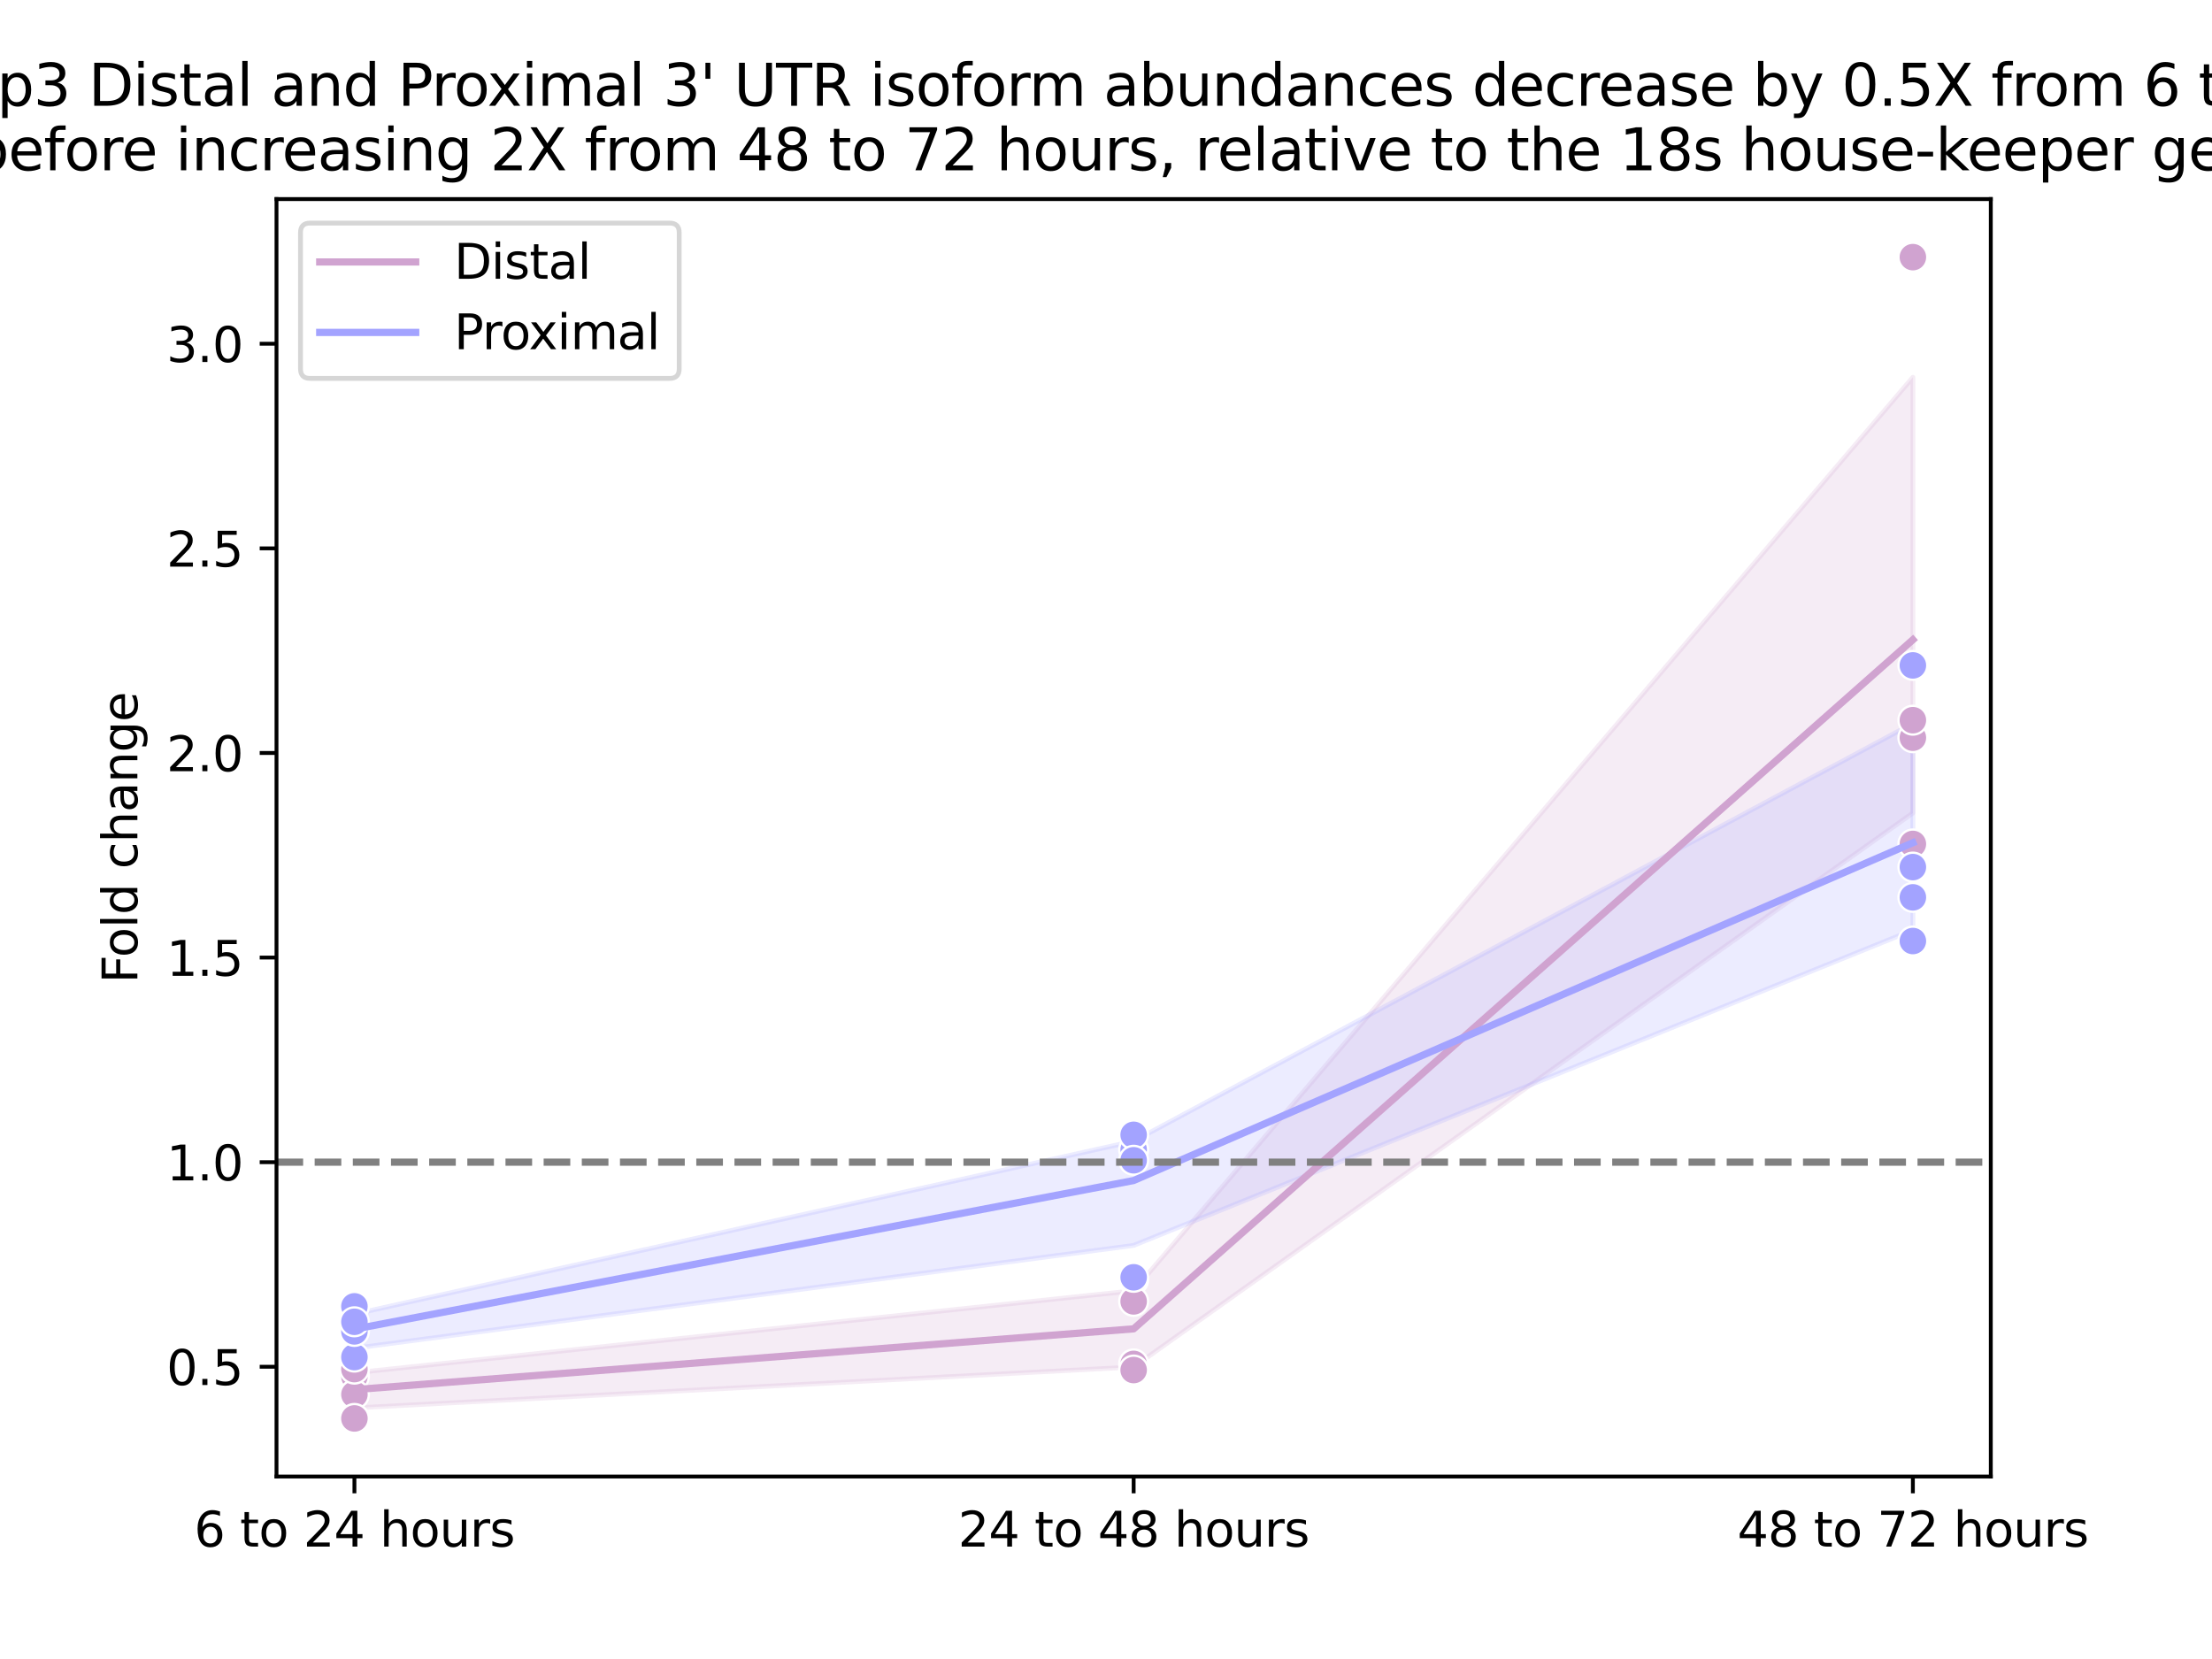 <?xml version="1.0" encoding="utf-8" standalone="no"?>
<!DOCTYPE svg PUBLIC "-//W3C//DTD SVG 1.1//EN"
  "http://www.w3.org/Graphics/SVG/1.1/DTD/svg11.dtd">
<svg xmlns:xlink="http://www.w3.org/1999/xlink" width="460.8pt" height="345.6pt" viewBox="0 0 460.8 345.6" xmlns="http://www.w3.org/2000/svg" version="1.1">
 <defs>
  <style type="text/css">*{stroke-linejoin: round; stroke-linecap: butt}</style>
 </defs>
 <g id="figure_1">
  <g id="patch_1">
   <path d="M 0 345.6 
L 460.8 345.6 
L 460.8 0 
L 0 0 
z
" style="fill: #ffffff"/>
  </g>
  <g id="axes_1">
   <g id="patch_2">
    <path d="M 57.6 307.584 
L 414.72 307.584 
L 414.72 41.472 
L 57.6 41.472 
z
" style="fill: #ffffff"/>
   </g>
   <g id="PolyCollection_1">
    <defs>
     <path id="m9928353277" d="M 73.833 -59.623 
L 73.833 -52.299 
L 236.16 -60.833 
L 398.487 -176.237 
L 398.487 -267.005 
L 398.487 -267.005 
L 236.16 -76.723 
L 73.833 -59.623 
z
" style="stroke: #d0a3d0; stroke-opacity: 0.2"/>
    </defs>
    <g clip-path="url(#p7b18e8b259)">
     <use xlink:href="#m9928353277" x="0" y="345.6" style="fill: #d0a3d0; fill-opacity: 0.2; stroke: #d0a3d0; stroke-opacity: 0.2"/>
    </g>
   </g>
   <g id="PolyCollection_2">
    <defs>
     <path id="m34843a0315" d="M 73.833 -71.856 
L 73.833 -64.731 
L 236.16 -86.161 
L 398.487 -151.842 
L 398.487 -194.907 
L 398.487 -194.907 
L 236.16 -107.871 
L 73.833 -71.856 
z
" style="stroke: #a3a3ff; stroke-opacity: 0.2"/>
    </defs>
    <g clip-path="url(#p7b18e8b259)">
     <use xlink:href="#m34843a0315" x="0" y="345.6" style="fill: #a3a3ff; fill-opacity: 0.2; stroke: #a3a3ff; stroke-opacity: 0.2"/>
    </g>
   </g>
   <g id="PathCollection_1">
    <defs>
     <path id="C0_0_011b004c69" d="M 0 3 
C 0.796 3 1.559 2.684 2.121 2.121 
C 2.684 1.559 3 0.796 3 -0 
C 3 -0.796 2.684 -1.559 2.121 -2.121 
C 1.559 -2.684 0.796 -3 0 -3 
C -0.796 -3 -1.559 -2.684 -2.121 -2.121 
C -2.684 -1.559 -3 -0.796 -3 0 
C -3 0.796 -2.684 1.559 -2.121 2.121 
C -1.559 2.684 -0.796 3 0 3 
z
"/>
    </defs>
    <g clip-path="url(#p7b18e8b259)">
     <use xlink:href="#C0_0_011b004c69" x="73.833" y="286.741" style="fill: #d0a3d0; stroke: #ffffff; stroke-width: 0.48"/>
    </g>
    <g clip-path="url(#p7b18e8b259)">
     <use xlink:href="#C0_0_011b004c69" x="73.833" y="290.496" style="fill: #d0a3d0; stroke: #ffffff; stroke-width: 0.48"/>
    </g>
    <g clip-path="url(#p7b18e8b259)">
     <use xlink:href="#C0_0_011b004c69" x="73.833" y="285.212" style="fill: #d0a3d0; stroke: #ffffff; stroke-width: 0.48"/>
    </g>
    <g clip-path="url(#p7b18e8b259)">
     <use xlink:href="#C0_0_011b004c69" x="73.833" y="295.488" style="fill: #d0a3d0; stroke: #ffffff; stroke-width: 0.48"/>
    </g>
    <g clip-path="url(#p7b18e8b259)">
     <use xlink:href="#C0_0_011b004c69" x="73.833" y="282.707" style="fill: #a3a3ff; stroke: #ffffff; stroke-width: 0.48"/>
    </g>
    <g clip-path="url(#p7b18e8b259)">
     <use xlink:href="#C0_0_011b004c69" x="73.833" y="277.356" style="fill: #a3a3ff; stroke: #ffffff; stroke-width: 0.48"/>
    </g>
    <g clip-path="url(#p7b18e8b259)">
     <use xlink:href="#C0_0_011b004c69" x="73.833" y="272.135" style="fill: #a3a3ff; stroke: #ffffff; stroke-width: 0.48"/>
    </g>
    <g clip-path="url(#p7b18e8b259)">
     <use xlink:href="#C0_0_011b004c69" x="73.833" y="275.354" style="fill: #a3a3ff; stroke: #ffffff; stroke-width: 0.48"/>
    </g>
    <g clip-path="url(#p7b18e8b259)">
     <use xlink:href="#C0_0_011b004c69" x="236.16" y="284.128" style="fill: #d0a3d0; stroke: #ffffff; stroke-width: 0.48"/>
    </g>
    <g clip-path="url(#p7b18e8b259)">
     <use xlink:href="#C0_0_011b004c69" x="236.16" y="285.407" style="fill: #d0a3d0; stroke: #ffffff; stroke-width: 0.48"/>
    </g>
    <g clip-path="url(#p7b18e8b259)">
     <use xlink:href="#C0_0_011b004c69" x="236.16" y="266.649" style="fill: #d0a3d0; stroke: #ffffff; stroke-width: 0.48"/>
    </g>
    <g clip-path="url(#p7b18e8b259)">
     <use xlink:href="#C0_0_011b004c69" x="236.16" y="271.105" style="fill: #d0a3d0; stroke: #ffffff; stroke-width: 0.48"/>
    </g>
    <g clip-path="url(#p7b18e8b259)">
     <use xlink:href="#C0_0_011b004c69" x="236.16" y="239.502" style="fill: #a3a3ff; stroke: #ffffff; stroke-width: 0.48"/>
    </g>
    <g clip-path="url(#p7b18e8b259)">
     <use xlink:href="#C0_0_011b004c69" x="236.16" y="266.085" style="fill: #a3a3ff; stroke: #ffffff; stroke-width: 0.48"/>
    </g>
    <g clip-path="url(#p7b18e8b259)">
     <use xlink:href="#C0_0_011b004c69" x="236.16" y="236.404" style="fill: #a3a3ff; stroke: #ffffff; stroke-width: 0.48"/>
    </g>
    <g clip-path="url(#p7b18e8b259)">
     <use xlink:href="#C0_0_011b004c69" x="236.16" y="241.706" style="fill: #a3a3ff; stroke: #ffffff; stroke-width: 0.48"/>
    </g>
    <g clip-path="url(#p7b18e8b259)">
     <use xlink:href="#C0_0_011b004c69" x="398.487" y="53.568" style="fill: #d0a3d0; stroke: #ffffff; stroke-width: 0.48"/>
    </g>
    <g clip-path="url(#p7b18e8b259)">
     <use xlink:href="#C0_0_011b004c69" x="398.487" y="153.677" style="fill: #d0a3d0; stroke: #ffffff; stroke-width: 0.48"/>
    </g>
    <g clip-path="url(#p7b18e8b259)">
     <use xlink:href="#C0_0_011b004c69" x="398.487" y="150.027" style="fill: #d0a3d0; stroke: #ffffff; stroke-width: 0.48"/>
    </g>
    <g clip-path="url(#p7b18e8b259)">
     <use xlink:href="#C0_0_011b004c69" x="398.487" y="175.808" style="fill: #d0a3d0; stroke: #ffffff; stroke-width: 0.48"/>
    </g>
    <g clip-path="url(#p7b18e8b259)">
     <use xlink:href="#C0_0_011b004c69" x="398.487" y="138.613" style="fill: #a3a3ff; stroke: #ffffff; stroke-width: 0.48"/>
    </g>
    <g clip-path="url(#p7b18e8b259)">
     <use xlink:href="#C0_0_011b004c69" x="398.487" y="186.933" style="fill: #a3a3ff; stroke: #ffffff; stroke-width: 0.48"/>
    </g>
    <g clip-path="url(#p7b18e8b259)">
     <use xlink:href="#C0_0_011b004c69" x="398.487" y="180.631" style="fill: #a3a3ff; stroke: #ffffff; stroke-width: 0.48"/>
    </g>
    <g clip-path="url(#p7b18e8b259)">
     <use xlink:href="#C0_0_011b004c69" x="398.487" y="196.033" style="fill: #a3a3ff; stroke: #ffffff; stroke-width: 0.48"/>
    </g>
   </g>
   <g id="matplotlib.axis_1">
    <g id="xtick_1">
     <g id="line2d_1">
      <defs>
       <path id="me334948fd7" d="M 0 0 
L 0 3.5 
" style="stroke: #000000; stroke-width: 0.8"/>
      </defs>
      <g>
       <use xlink:href="#me334948fd7" x="73.833" y="307.584" style="stroke: #000000; stroke-width: 0.8"/>
      </g>
     </g>
     <g id="text_1">
      <!-- 6 to 24 hours -->
      <g transform="translate(40.445 322.182)scale(0.1 -0.1)">
       <defs>
        <path id="DejaVuSans-36" d="M 2113 2584 
Q 1688 2584 1439 2293 
Q 1191 2003 1191 1497 
Q 1191 994 1439 701 
Q 1688 409 2113 409 
Q 2538 409 2786 701 
Q 3034 994 3034 1497 
Q 3034 2003 2786 2293 
Q 2538 2584 2113 2584 
z
M 3366 4563 
L 3366 3988 
Q 3128 4100 2886 4159 
Q 2644 4219 2406 4219 
Q 1781 4219 1451 3797 
Q 1122 3375 1075 2522 
Q 1259 2794 1537 2939 
Q 1816 3084 2150 3084 
Q 2853 3084 3261 2657 
Q 3669 2231 3669 1497 
Q 3669 778 3244 343 
Q 2819 -91 2113 -91 
Q 1303 -91 875 529 
Q 447 1150 447 2328 
Q 447 3434 972 4092 
Q 1497 4750 2381 4750 
Q 2619 4750 2861 4703 
Q 3103 4656 3366 4563 
z
" transform="scale(0.016)"/>
        <path id="DejaVuSans-20" transform="scale(0.016)"/>
        <path id="DejaVuSans-74" d="M 1172 4494 
L 1172 3500 
L 2356 3500 
L 2356 3053 
L 1172 3053 
L 1172 1153 
Q 1172 725 1289 603 
Q 1406 481 1766 481 
L 2356 481 
L 2356 0 
L 1766 0 
Q 1100 0 847 248 
Q 594 497 594 1153 
L 594 3053 
L 172 3053 
L 172 3500 
L 594 3500 
L 594 4494 
L 1172 4494 
z
" transform="scale(0.016)"/>
        <path id="DejaVuSans-6f" d="M 1959 3097 
Q 1497 3097 1228 2736 
Q 959 2375 959 1747 
Q 959 1119 1226 758 
Q 1494 397 1959 397 
Q 2419 397 2687 759 
Q 2956 1122 2956 1747 
Q 2956 2369 2687 2733 
Q 2419 3097 1959 3097 
z
M 1959 3584 
Q 2709 3584 3137 3096 
Q 3566 2609 3566 1747 
Q 3566 888 3137 398 
Q 2709 -91 1959 -91 
Q 1206 -91 779 398 
Q 353 888 353 1747 
Q 353 2609 779 3096 
Q 1206 3584 1959 3584 
z
" transform="scale(0.016)"/>
        <path id="DejaVuSans-32" d="M 1228 531 
L 3431 531 
L 3431 0 
L 469 0 
L 469 531 
Q 828 903 1448 1529 
Q 2069 2156 2228 2338 
Q 2531 2678 2651 2914 
Q 2772 3150 2772 3378 
Q 2772 3750 2511 3984 
Q 2250 4219 1831 4219 
Q 1534 4219 1204 4116 
Q 875 4013 500 3803 
L 500 4441 
Q 881 4594 1212 4672 
Q 1544 4750 1819 4750 
Q 2544 4750 2975 4387 
Q 3406 4025 3406 3419 
Q 3406 3131 3298 2873 
Q 3191 2616 2906 2266 
Q 2828 2175 2409 1742 
Q 1991 1309 1228 531 
z
" transform="scale(0.016)"/>
        <path id="DejaVuSans-34" d="M 2419 4116 
L 825 1625 
L 2419 1625 
L 2419 4116 
z
M 2253 4666 
L 3047 4666 
L 3047 1625 
L 3713 1625 
L 3713 1100 
L 3047 1100 
L 3047 0 
L 2419 0 
L 2419 1100 
L 313 1100 
L 313 1709 
L 2253 4666 
z
" transform="scale(0.016)"/>
        <path id="DejaVuSans-68" d="M 3513 2113 
L 3513 0 
L 2938 0 
L 2938 2094 
Q 2938 2591 2744 2837 
Q 2550 3084 2163 3084 
Q 1697 3084 1428 2787 
Q 1159 2491 1159 1978 
L 1159 0 
L 581 0 
L 581 4863 
L 1159 4863 
L 1159 2956 
Q 1366 3272 1645 3428 
Q 1925 3584 2291 3584 
Q 2894 3584 3203 3211 
Q 3513 2838 3513 2113 
z
" transform="scale(0.016)"/>
        <path id="DejaVuSans-75" d="M 544 1381 
L 544 3500 
L 1119 3500 
L 1119 1403 
Q 1119 906 1312 657 
Q 1506 409 1894 409 
Q 2359 409 2629 706 
Q 2900 1003 2900 1516 
L 2900 3500 
L 3475 3500 
L 3475 0 
L 2900 0 
L 2900 538 
Q 2691 219 2414 64 
Q 2138 -91 1772 -91 
Q 1169 -91 856 284 
Q 544 659 544 1381 
z
M 1991 3584 
L 1991 3584 
z
" transform="scale(0.016)"/>
        <path id="DejaVuSans-72" d="M 2631 2963 
Q 2534 3019 2420 3045 
Q 2306 3072 2169 3072 
Q 1681 3072 1420 2755 
Q 1159 2438 1159 1844 
L 1159 0 
L 581 0 
L 581 3500 
L 1159 3500 
L 1159 2956 
Q 1341 3275 1631 3429 
Q 1922 3584 2338 3584 
Q 2397 3584 2469 3576 
Q 2541 3569 2628 3553 
L 2631 2963 
z
" transform="scale(0.016)"/>
        <path id="DejaVuSans-73" d="M 2834 3397 
L 2834 2853 
Q 2591 2978 2328 3040 
Q 2066 3103 1784 3103 
Q 1356 3103 1142 2972 
Q 928 2841 928 2578 
Q 928 2378 1081 2264 
Q 1234 2150 1697 2047 
L 1894 2003 
Q 2506 1872 2764 1633 
Q 3022 1394 3022 966 
Q 3022 478 2636 193 
Q 2250 -91 1575 -91 
Q 1294 -91 989 -36 
Q 684 19 347 128 
L 347 722 
Q 666 556 975 473 
Q 1284 391 1588 391 
Q 1994 391 2212 530 
Q 2431 669 2431 922 
Q 2431 1156 2273 1281 
Q 2116 1406 1581 1522 
L 1381 1569 
Q 847 1681 609 1914 
Q 372 2147 372 2553 
Q 372 3047 722 3315 
Q 1072 3584 1716 3584 
Q 2034 3584 2315 3537 
Q 2597 3491 2834 3397 
z
" transform="scale(0.016)"/>
       </defs>
       <use xlink:href="#DejaVuSans-36"/>
       <use xlink:href="#DejaVuSans-20" x="63.623"/>
       <use xlink:href="#DejaVuSans-74" x="95.41"/>
       <use xlink:href="#DejaVuSans-6f" x="134.619"/>
       <use xlink:href="#DejaVuSans-20" x="195.801"/>
       <use xlink:href="#DejaVuSans-32" x="227.588"/>
       <use xlink:href="#DejaVuSans-34" x="291.211"/>
       <use xlink:href="#DejaVuSans-20" x="354.834"/>
       <use xlink:href="#DejaVuSans-68" x="386.621"/>
       <use xlink:href="#DejaVuSans-6f" x="450"/>
       <use xlink:href="#DejaVuSans-75" x="511.182"/>
       <use xlink:href="#DejaVuSans-72" x="574.561"/>
       <use xlink:href="#DejaVuSans-73" x="615.674"/>
      </g>
     </g>
    </g>
    <g id="xtick_2">
     <g id="line2d_2">
      <g>
       <use xlink:href="#me334948fd7" x="236.16" y="307.584" style="stroke: #000000; stroke-width: 0.8"/>
      </g>
     </g>
     <g id="text_2">
      <!-- 24 to 48 hours -->
      <g transform="translate(199.591 322.182)scale(0.1 -0.1)">
       <defs>
        <path id="DejaVuSans-38" d="M 2034 2216 
Q 1584 2216 1326 1975 
Q 1069 1734 1069 1313 
Q 1069 891 1326 650 
Q 1584 409 2034 409 
Q 2484 409 2743 651 
Q 3003 894 3003 1313 
Q 3003 1734 2745 1975 
Q 2488 2216 2034 2216 
z
M 1403 2484 
Q 997 2584 770 2862 
Q 544 3141 544 3541 
Q 544 4100 942 4425 
Q 1341 4750 2034 4750 
Q 2731 4750 3128 4425 
Q 3525 4100 3525 3541 
Q 3525 3141 3298 2862 
Q 3072 2584 2669 2484 
Q 3125 2378 3379 2068 
Q 3634 1759 3634 1313 
Q 3634 634 3220 271 
Q 2806 -91 2034 -91 
Q 1263 -91 848 271 
Q 434 634 434 1313 
Q 434 1759 690 2068 
Q 947 2378 1403 2484 
z
M 1172 3481 
Q 1172 3119 1398 2916 
Q 1625 2713 2034 2713 
Q 2441 2713 2670 2916 
Q 2900 3119 2900 3481 
Q 2900 3844 2670 4047 
Q 2441 4250 2034 4250 
Q 1625 4250 1398 4047 
Q 1172 3844 1172 3481 
z
" transform="scale(0.016)"/>
       </defs>
       <use xlink:href="#DejaVuSans-32"/>
       <use xlink:href="#DejaVuSans-34" x="63.623"/>
       <use xlink:href="#DejaVuSans-20" x="127.246"/>
       <use xlink:href="#DejaVuSans-74" x="159.033"/>
       <use xlink:href="#DejaVuSans-6f" x="198.242"/>
       <use xlink:href="#DejaVuSans-20" x="259.424"/>
       <use xlink:href="#DejaVuSans-34" x="291.211"/>
       <use xlink:href="#DejaVuSans-38" x="354.834"/>
       <use xlink:href="#DejaVuSans-20" x="418.457"/>
       <use xlink:href="#DejaVuSans-68" x="450.244"/>
       <use xlink:href="#DejaVuSans-6f" x="513.623"/>
       <use xlink:href="#DejaVuSans-75" x="574.805"/>
       <use xlink:href="#DejaVuSans-72" x="638.184"/>
       <use xlink:href="#DejaVuSans-73" x="679.297"/>
      </g>
     </g>
    </g>
    <g id="xtick_3">
     <g id="line2d_3">
      <g>
       <use xlink:href="#me334948fd7" x="398.487" y="307.584" style="stroke: #000000; stroke-width: 0.8"/>
      </g>
     </g>
     <g id="text_3">
      <!-- 48 to 72 hours -->
      <g transform="translate(361.919 322.182)scale(0.1 -0.1)">
       <defs>
        <path id="DejaVuSans-37" d="M 525 4666 
L 3525 4666 
L 3525 4397 
L 1831 0 
L 1172 0 
L 2766 4134 
L 525 4134 
L 525 4666 
z
" transform="scale(0.016)"/>
       </defs>
       <use xlink:href="#DejaVuSans-34"/>
       <use xlink:href="#DejaVuSans-38" x="63.623"/>
       <use xlink:href="#DejaVuSans-20" x="127.246"/>
       <use xlink:href="#DejaVuSans-74" x="159.033"/>
       <use xlink:href="#DejaVuSans-6f" x="198.242"/>
       <use xlink:href="#DejaVuSans-20" x="259.424"/>
       <use xlink:href="#DejaVuSans-37" x="291.211"/>
       <use xlink:href="#DejaVuSans-32" x="354.834"/>
       <use xlink:href="#DejaVuSans-20" x="418.457"/>
       <use xlink:href="#DejaVuSans-68" x="450.244"/>
       <use xlink:href="#DejaVuSans-6f" x="513.623"/>
       <use xlink:href="#DejaVuSans-75" x="574.805"/>
       <use xlink:href="#DejaVuSans-72" x="638.184"/>
       <use xlink:href="#DejaVuSans-73" x="679.297"/>
      </g>
     </g>
    </g>
   </g>
   <g id="matplotlib.axis_2">
    <g id="ytick_1">
     <g id="line2d_4">
      <defs>
       <path id="mbbb960f92f" d="M 0 0 
L -3.5 0 
" style="stroke: #000000; stroke-width: 0.8"/>
      </defs>
      <g>
       <use xlink:href="#mbbb960f92f" x="57.6" y="284.723" style="stroke: #000000; stroke-width: 0.8"/>
      </g>
     </g>
     <g id="text_4">
      <!-- 0.5 -->
      <g transform="translate(34.697 288.522)scale(0.1 -0.1)">
       <defs>
        <path id="DejaVuSans-30" d="M 2034 4250 
Q 1547 4250 1301 3770 
Q 1056 3291 1056 2328 
Q 1056 1369 1301 889 
Q 1547 409 2034 409 
Q 2525 409 2770 889 
Q 3016 1369 3016 2328 
Q 3016 3291 2770 3770 
Q 2525 4250 2034 4250 
z
M 2034 4750 
Q 2819 4750 3233 4129 
Q 3647 3509 3647 2328 
Q 3647 1150 3233 529 
Q 2819 -91 2034 -91 
Q 1250 -91 836 529 
Q 422 1150 422 2328 
Q 422 3509 836 4129 
Q 1250 4750 2034 4750 
z
" transform="scale(0.016)"/>
        <path id="DejaVuSans-2e" d="M 684 794 
L 1344 794 
L 1344 0 
L 684 0 
L 684 794 
z
" transform="scale(0.016)"/>
        <path id="DejaVuSans-35" d="M 691 4666 
L 3169 4666 
L 3169 4134 
L 1269 4134 
L 1269 2991 
Q 1406 3038 1543 3061 
Q 1681 3084 1819 3084 
Q 2600 3084 3056 2656 
Q 3513 2228 3513 1497 
Q 3513 744 3044 326 
Q 2575 -91 1722 -91 
Q 1428 -91 1123 -41 
Q 819 9 494 109 
L 494 744 
Q 775 591 1075 516 
Q 1375 441 1709 441 
Q 2250 441 2565 725 
Q 2881 1009 2881 1497 
Q 2881 1984 2565 2268 
Q 2250 2553 1709 2553 
Q 1456 2553 1204 2497 
Q 953 2441 691 2322 
L 691 4666 
z
" transform="scale(0.016)"/>
       </defs>
       <use xlink:href="#DejaVuSans-30"/>
       <use xlink:href="#DejaVuSans-2e" x="63.623"/>
       <use xlink:href="#DejaVuSans-35" x="95.41"/>
      </g>
     </g>
    </g>
    <g id="ytick_2">
     <g id="line2d_5">
      <g>
       <use xlink:href="#mbbb960f92f" x="57.6" y="242.101" style="stroke: #000000; stroke-width: 0.8"/>
      </g>
     </g>
     <g id="text_5">
      <!-- 1.0 -->
      <g transform="translate(34.697 245.9)scale(0.1 -0.1)">
       <defs>
        <path id="DejaVuSans-31" d="M 794 531 
L 1825 531 
L 1825 4091 
L 703 3866 
L 703 4441 
L 1819 4666 
L 2450 4666 
L 2450 531 
L 3481 531 
L 3481 0 
L 794 0 
L 794 531 
z
" transform="scale(0.016)"/>
       </defs>
       <use xlink:href="#DejaVuSans-31"/>
       <use xlink:href="#DejaVuSans-2e" x="63.623"/>
       <use xlink:href="#DejaVuSans-30" x="95.41"/>
      </g>
     </g>
    </g>
    <g id="ytick_3">
     <g id="line2d_6">
      <g>
       <use xlink:href="#mbbb960f92f" x="57.6" y="199.479" style="stroke: #000000; stroke-width: 0.8"/>
      </g>
     </g>
     <g id="text_6">
      <!-- 1.5 -->
      <g transform="translate(34.697 203.278)scale(0.1 -0.1)">
       <use xlink:href="#DejaVuSans-31"/>
       <use xlink:href="#DejaVuSans-2e" x="63.623"/>
       <use xlink:href="#DejaVuSans-35" x="95.41"/>
      </g>
     </g>
    </g>
    <g id="ytick_4">
     <g id="line2d_7">
      <g>
       <use xlink:href="#mbbb960f92f" x="57.6" y="156.857" style="stroke: #000000; stroke-width: 0.8"/>
      </g>
     </g>
     <g id="text_7">
      <!-- 2.0 -->
      <g transform="translate(34.697 160.656)scale(0.1 -0.1)">
       <use xlink:href="#DejaVuSans-32"/>
       <use xlink:href="#DejaVuSans-2e" x="63.623"/>
       <use xlink:href="#DejaVuSans-30" x="95.41"/>
      </g>
     </g>
    </g>
    <g id="ytick_5">
     <g id="line2d_8">
      <g>
       <use xlink:href="#mbbb960f92f" x="57.6" y="114.235" style="stroke: #000000; stroke-width: 0.8"/>
      </g>
     </g>
     <g id="text_8">
      <!-- 2.5 -->
      <g transform="translate(34.697 118.034)scale(0.1 -0.1)">
       <use xlink:href="#DejaVuSans-32"/>
       <use xlink:href="#DejaVuSans-2e" x="63.623"/>
       <use xlink:href="#DejaVuSans-35" x="95.41"/>
      </g>
     </g>
    </g>
    <g id="ytick_6">
     <g id="line2d_9">
      <g>
       <use xlink:href="#mbbb960f92f" x="57.6" y="71.613" style="stroke: #000000; stroke-width: 0.8"/>
      </g>
     </g>
     <g id="text_9">
      <!-- 3.0 -->
      <g transform="translate(34.697 75.413)scale(0.1 -0.1)">
       <defs>
        <path id="DejaVuSans-33" d="M 2597 2516 
Q 3050 2419 3304 2112 
Q 3559 1806 3559 1356 
Q 3559 666 3084 287 
Q 2609 -91 1734 -91 
Q 1441 -91 1130 -33 
Q 819 25 488 141 
L 488 750 
Q 750 597 1062 519 
Q 1375 441 1716 441 
Q 2309 441 2620 675 
Q 2931 909 2931 1356 
Q 2931 1769 2642 2001 
Q 2353 2234 1838 2234 
L 1294 2234 
L 1294 2753 
L 1863 2753 
Q 2328 2753 2575 2939 
Q 2822 3125 2822 3475 
Q 2822 3834 2567 4026 
Q 2313 4219 1838 4219 
Q 1578 4219 1281 4162 
Q 984 4106 628 3988 
L 628 4550 
Q 988 4650 1302 4700 
Q 1616 4750 1894 4750 
Q 2613 4750 3031 4423 
Q 3450 4097 3450 3541 
Q 3450 3153 3228 2886 
Q 3006 2619 2597 2516 
z
" transform="scale(0.016)"/>
       </defs>
       <use xlink:href="#DejaVuSans-33"/>
       <use xlink:href="#DejaVuSans-2e" x="63.623"/>
       <use xlink:href="#DejaVuSans-30" x="95.41"/>
      </g>
     </g>
    </g>
    <g id="text_10">
     <!-- Fold change -->
     <g transform="translate(28.617 204.836)rotate(-90)scale(0.1 -0.1)">
      <defs>
       <path id="DejaVuSans-46" d="M 628 4666 
L 3309 4666 
L 3309 4134 
L 1259 4134 
L 1259 2759 
L 3109 2759 
L 3109 2228 
L 1259 2228 
L 1259 0 
L 628 0 
L 628 4666 
z
" transform="scale(0.016)"/>
       <path id="DejaVuSans-6c" d="M 603 4863 
L 1178 4863 
L 1178 0 
L 603 0 
L 603 4863 
z
" transform="scale(0.016)"/>
       <path id="DejaVuSans-64" d="M 2906 2969 
L 2906 4863 
L 3481 4863 
L 3481 0 
L 2906 0 
L 2906 525 
Q 2725 213 2448 61 
Q 2172 -91 1784 -91 
Q 1150 -91 751 415 
Q 353 922 353 1747 
Q 353 2572 751 3078 
Q 1150 3584 1784 3584 
Q 2172 3584 2448 3432 
Q 2725 3281 2906 2969 
z
M 947 1747 
Q 947 1113 1208 752 
Q 1469 391 1925 391 
Q 2381 391 2643 752 
Q 2906 1113 2906 1747 
Q 2906 2381 2643 2742 
Q 2381 3103 1925 3103 
Q 1469 3103 1208 2742 
Q 947 2381 947 1747 
z
" transform="scale(0.016)"/>
       <path id="DejaVuSans-63" d="M 3122 3366 
L 3122 2828 
Q 2878 2963 2633 3030 
Q 2388 3097 2138 3097 
Q 1578 3097 1268 2742 
Q 959 2388 959 1747 
Q 959 1106 1268 751 
Q 1578 397 2138 397 
Q 2388 397 2633 464 
Q 2878 531 3122 666 
L 3122 134 
Q 2881 22 2623 -34 
Q 2366 -91 2075 -91 
Q 1284 -91 818 406 
Q 353 903 353 1747 
Q 353 2603 823 3093 
Q 1294 3584 2113 3584 
Q 2378 3584 2631 3529 
Q 2884 3475 3122 3366 
z
" transform="scale(0.016)"/>
       <path id="DejaVuSans-61" d="M 2194 1759 
Q 1497 1759 1228 1600 
Q 959 1441 959 1056 
Q 959 750 1161 570 
Q 1363 391 1709 391 
Q 2188 391 2477 730 
Q 2766 1069 2766 1631 
L 2766 1759 
L 2194 1759 
z
M 3341 1997 
L 3341 0 
L 2766 0 
L 2766 531 
Q 2569 213 2275 61 
Q 1981 -91 1556 -91 
Q 1019 -91 701 211 
Q 384 513 384 1019 
Q 384 1609 779 1909 
Q 1175 2209 1959 2209 
L 2766 2209 
L 2766 2266 
Q 2766 2663 2505 2880 
Q 2244 3097 1772 3097 
Q 1472 3097 1187 3025 
Q 903 2953 641 2809 
L 641 3341 
Q 956 3463 1253 3523 
Q 1550 3584 1831 3584 
Q 2591 3584 2966 3190 
Q 3341 2797 3341 1997 
z
" transform="scale(0.016)"/>
       <path id="DejaVuSans-6e" d="M 3513 2113 
L 3513 0 
L 2938 0 
L 2938 2094 
Q 2938 2591 2744 2837 
Q 2550 3084 2163 3084 
Q 1697 3084 1428 2787 
Q 1159 2491 1159 1978 
L 1159 0 
L 581 0 
L 581 3500 
L 1159 3500 
L 1159 2956 
Q 1366 3272 1645 3428 
Q 1925 3584 2291 3584 
Q 2894 3584 3203 3211 
Q 3513 2838 3513 2113 
z
" transform="scale(0.016)"/>
       <path id="DejaVuSans-67" d="M 2906 1791 
Q 2906 2416 2648 2759 
Q 2391 3103 1925 3103 
Q 1463 3103 1205 2759 
Q 947 2416 947 1791 
Q 947 1169 1205 825 
Q 1463 481 1925 481 
Q 2391 481 2648 825 
Q 2906 1169 2906 1791 
z
M 3481 434 
Q 3481 -459 3084 -895 
Q 2688 -1331 1869 -1331 
Q 1566 -1331 1297 -1286 
Q 1028 -1241 775 -1147 
L 775 -588 
Q 1028 -725 1275 -790 
Q 1522 -856 1778 -856 
Q 2344 -856 2625 -561 
Q 2906 -266 2906 331 
L 2906 616 
Q 2728 306 2450 153 
Q 2172 0 1784 0 
Q 1141 0 747 490 
Q 353 981 353 1791 
Q 353 2603 747 3093 
Q 1141 3584 1784 3584 
Q 2172 3584 2450 3431 
Q 2728 3278 2906 2969 
L 2906 3500 
L 3481 3500 
L 3481 434 
z
" transform="scale(0.016)"/>
       <path id="DejaVuSans-65" d="M 3597 1894 
L 3597 1613 
L 953 1613 
Q 991 1019 1311 708 
Q 1631 397 2203 397 
Q 2534 397 2845 478 
Q 3156 559 3463 722 
L 3463 178 
Q 3153 47 2828 -22 
Q 2503 -91 2169 -91 
Q 1331 -91 842 396 
Q 353 884 353 1716 
Q 353 2575 817 3079 
Q 1281 3584 2069 3584 
Q 2775 3584 3186 3129 
Q 3597 2675 3597 1894 
z
M 3022 2063 
Q 3016 2534 2758 2815 
Q 2500 3097 2075 3097 
Q 1594 3097 1305 2825 
Q 1016 2553 972 2059 
L 3022 2063 
z
" transform="scale(0.016)"/>
      </defs>
      <use xlink:href="#DejaVuSans-46"/>
      <use xlink:href="#DejaVuSans-6f" x="53.895"/>
      <use xlink:href="#DejaVuSans-6c" x="115.076"/>
      <use xlink:href="#DejaVuSans-64" x="142.859"/>
      <use xlink:href="#DejaVuSans-20" x="206.336"/>
      <use xlink:href="#DejaVuSans-63" x="238.123"/>
      <use xlink:href="#DejaVuSans-68" x="293.104"/>
      <use xlink:href="#DejaVuSans-61" x="356.482"/>
      <use xlink:href="#DejaVuSans-6e" x="417.762"/>
      <use xlink:href="#DejaVuSans-67" x="481.141"/>
      <use xlink:href="#DejaVuSans-65" x="544.617"/>
     </g>
    </g>
   </g>
   <g id="line2d_10">
    <path d="M 73.833 289.485 
L 236.16 276.822 
L 398.487 133.27 
" clip-path="url(#p7b18e8b259)" style="fill: none; stroke: #d0a3d0; stroke-width: 1.5; stroke-linecap: square"/>
   </g>
   <g id="line2d_11">
    <path d="M 73.833 276.888 
L 236.16 245.924 
L 398.487 175.553 
" clip-path="url(#p7b18e8b259)" style="fill: none; stroke: #a3a3ff; stroke-width: 1.5; stroke-linecap: square"/>
   </g>
   <g id="line2d_12"/>
   <g id="line2d_13"/>
   <g id="line2d_14">
    <path d="M 57.6 242.101 
L 414.72 242.101 
" clip-path="url(#p7b18e8b259)" style="fill: none; stroke-dasharray: 5.55,2.4; stroke-dashoffset: 0; stroke: #808080; stroke-width: 1.5"/>
   </g>
   <g id="patch_3">
    <path d="M 57.6 307.584 
L 57.6 41.472 
" style="fill: none; stroke: #000000; stroke-width: 0.8; stroke-linejoin: miter; stroke-linecap: square"/>
   </g>
   <g id="patch_4">
    <path d="M 414.72 307.584 
L 414.72 41.472 
" style="fill: none; stroke: #000000; stroke-width: 0.8; stroke-linejoin: miter; stroke-linecap: square"/>
   </g>
   <g id="patch_5">
    <path d="M 57.6 307.584 
L 414.72 307.584 
" style="fill: none; stroke: #000000; stroke-width: 0.8; stroke-linejoin: miter; stroke-linecap: square"/>
   </g>
   <g id="patch_6">
    <path d="M 57.6 41.472 
L 414.72 41.472 
" style="fill: none; stroke: #000000; stroke-width: 0.8; stroke-linejoin: miter; stroke-linecap: square"/>
   </g>
   <g id="text_11">
    <!--  -->
    <g transform="translate(236.16 8.597)scale(0.12 -0.12)"/>
    <!-- Both Timp3 Distal and Proximal 3' UTR isoform abundances decrease by 0.5X from 6 to 24 hours -->
    <g transform="translate(-54.313 22.035)scale(0.12 -0.12)">
     <defs>
      <path id="DejaVuSans-42" d="M 1259 2228 
L 1259 519 
L 2272 519 
Q 2781 519 3026 730 
Q 3272 941 3272 1375 
Q 3272 1813 3026 2020 
Q 2781 2228 2272 2228 
L 1259 2228 
z
M 1259 4147 
L 1259 2741 
L 2194 2741 
Q 2656 2741 2882 2914 
Q 3109 3088 3109 3444 
Q 3109 3797 2882 3972 
Q 2656 4147 2194 4147 
L 1259 4147 
z
M 628 4666 
L 2241 4666 
Q 2963 4666 3353 4366 
Q 3744 4066 3744 3513 
Q 3744 3084 3544 2831 
Q 3344 2578 2956 2516 
Q 3422 2416 3680 2098 
Q 3938 1781 3938 1306 
Q 3938 681 3513 340 
Q 3088 0 2303 0 
L 628 0 
L 628 4666 
z
" transform="scale(0.016)"/>
      <path id="DejaVuSans-54" d="M -19 4666 
L 3928 4666 
L 3928 4134 
L 2272 4134 
L 2272 0 
L 1638 0 
L 1638 4134 
L -19 4134 
L -19 4666 
z
" transform="scale(0.016)"/>
      <path id="DejaVuSans-69" d="M 603 3500 
L 1178 3500 
L 1178 0 
L 603 0 
L 603 3500 
z
M 603 4863 
L 1178 4863 
L 1178 4134 
L 603 4134 
L 603 4863 
z
" transform="scale(0.016)"/>
      <path id="DejaVuSans-6d" d="M 3328 2828 
Q 3544 3216 3844 3400 
Q 4144 3584 4550 3584 
Q 5097 3584 5394 3201 
Q 5691 2819 5691 2113 
L 5691 0 
L 5113 0 
L 5113 2094 
Q 5113 2597 4934 2840 
Q 4756 3084 4391 3084 
Q 3944 3084 3684 2787 
Q 3425 2491 3425 1978 
L 3425 0 
L 2847 0 
L 2847 2094 
Q 2847 2600 2669 2842 
Q 2491 3084 2119 3084 
Q 1678 3084 1418 2786 
Q 1159 2488 1159 1978 
L 1159 0 
L 581 0 
L 581 3500 
L 1159 3500 
L 1159 2956 
Q 1356 3278 1631 3431 
Q 1906 3584 2284 3584 
Q 2666 3584 2933 3390 
Q 3200 3197 3328 2828 
z
" transform="scale(0.016)"/>
      <path id="DejaVuSans-70" d="M 1159 525 
L 1159 -1331 
L 581 -1331 
L 581 3500 
L 1159 3500 
L 1159 2969 
Q 1341 3281 1617 3432 
Q 1894 3584 2278 3584 
Q 2916 3584 3314 3078 
Q 3713 2572 3713 1747 
Q 3713 922 3314 415 
Q 2916 -91 2278 -91 
Q 1894 -91 1617 61 
Q 1341 213 1159 525 
z
M 3116 1747 
Q 3116 2381 2855 2742 
Q 2594 3103 2138 3103 
Q 1681 3103 1420 2742 
Q 1159 2381 1159 1747 
Q 1159 1113 1420 752 
Q 1681 391 2138 391 
Q 2594 391 2855 752 
Q 3116 1113 3116 1747 
z
" transform="scale(0.016)"/>
      <path id="DejaVuSans-44" d="M 1259 4147 
L 1259 519 
L 2022 519 
Q 2988 519 3436 956 
Q 3884 1394 3884 2338 
Q 3884 3275 3436 3711 
Q 2988 4147 2022 4147 
L 1259 4147 
z
M 628 4666 
L 1925 4666 
Q 3281 4666 3915 4102 
Q 4550 3538 4550 2338 
Q 4550 1131 3912 565 
Q 3275 0 1925 0 
L 628 0 
L 628 4666 
z
" transform="scale(0.016)"/>
      <path id="DejaVuSans-50" d="M 1259 4147 
L 1259 2394 
L 2053 2394 
Q 2494 2394 2734 2622 
Q 2975 2850 2975 3272 
Q 2975 3691 2734 3919 
Q 2494 4147 2053 4147 
L 1259 4147 
z
M 628 4666 
L 2053 4666 
Q 2838 4666 3239 4311 
Q 3641 3956 3641 3272 
Q 3641 2581 3239 2228 
Q 2838 1875 2053 1875 
L 1259 1875 
L 1259 0 
L 628 0 
L 628 4666 
z
" transform="scale(0.016)"/>
      <path id="DejaVuSans-78" d="M 3513 3500 
L 2247 1797 
L 3578 0 
L 2900 0 
L 1881 1375 
L 863 0 
L 184 0 
L 1544 1831 
L 300 3500 
L 978 3500 
L 1906 2253 
L 2834 3500 
L 3513 3500 
z
" transform="scale(0.016)"/>
      <path id="DejaVuSans-27" d="M 1147 4666 
L 1147 2931 
L 616 2931 
L 616 4666 
L 1147 4666 
z
" transform="scale(0.016)"/>
      <path id="DejaVuSans-55" d="M 556 4666 
L 1191 4666 
L 1191 1831 
Q 1191 1081 1462 751 
Q 1734 422 2344 422 
Q 2950 422 3222 751 
Q 3494 1081 3494 1831 
L 3494 4666 
L 4128 4666 
L 4128 1753 
Q 4128 841 3676 375 
Q 3225 -91 2344 -91 
Q 1459 -91 1007 375 
Q 556 841 556 1753 
L 556 4666 
z
" transform="scale(0.016)"/>
      <path id="DejaVuSans-52" d="M 2841 2188 
Q 3044 2119 3236 1894 
Q 3428 1669 3622 1275 
L 4263 0 
L 3584 0 
L 2988 1197 
Q 2756 1666 2539 1819 
Q 2322 1972 1947 1972 
L 1259 1972 
L 1259 0 
L 628 0 
L 628 4666 
L 2053 4666 
Q 2853 4666 3247 4331 
Q 3641 3997 3641 3322 
Q 3641 2881 3436 2590 
Q 3231 2300 2841 2188 
z
M 1259 4147 
L 1259 2491 
L 2053 2491 
Q 2509 2491 2742 2702 
Q 2975 2913 2975 3322 
Q 2975 3731 2742 3939 
Q 2509 4147 2053 4147 
L 1259 4147 
z
" transform="scale(0.016)"/>
      <path id="DejaVuSans-66" d="M 2375 4863 
L 2375 4384 
L 1825 4384 
Q 1516 4384 1395 4259 
Q 1275 4134 1275 3809 
L 1275 3500 
L 2222 3500 
L 2222 3053 
L 1275 3053 
L 1275 0 
L 697 0 
L 697 3053 
L 147 3053 
L 147 3500 
L 697 3500 
L 697 3744 
Q 697 4328 969 4595 
Q 1241 4863 1831 4863 
L 2375 4863 
z
" transform="scale(0.016)"/>
      <path id="DejaVuSans-62" d="M 3116 1747 
Q 3116 2381 2855 2742 
Q 2594 3103 2138 3103 
Q 1681 3103 1420 2742 
Q 1159 2381 1159 1747 
Q 1159 1113 1420 752 
Q 1681 391 2138 391 
Q 2594 391 2855 752 
Q 3116 1113 3116 1747 
z
M 1159 2969 
Q 1341 3281 1617 3432 
Q 1894 3584 2278 3584 
Q 2916 3584 3314 3078 
Q 3713 2572 3713 1747 
Q 3713 922 3314 415 
Q 2916 -91 2278 -91 
Q 1894 -91 1617 61 
Q 1341 213 1159 525 
L 1159 0 
L 581 0 
L 581 4863 
L 1159 4863 
L 1159 2969 
z
" transform="scale(0.016)"/>
      <path id="DejaVuSans-79" d="M 2059 -325 
Q 1816 -950 1584 -1140 
Q 1353 -1331 966 -1331 
L 506 -1331 
L 506 -850 
L 844 -850 
Q 1081 -850 1212 -737 
Q 1344 -625 1503 -206 
L 1606 56 
L 191 3500 
L 800 3500 
L 1894 763 
L 2988 3500 
L 3597 3500 
L 2059 -325 
z
" transform="scale(0.016)"/>
      <path id="DejaVuSans-58" d="M 403 4666 
L 1081 4666 
L 2241 2931 
L 3406 4666 
L 4084 4666 
L 2584 2425 
L 4184 0 
L 3506 0 
L 2194 1984 
L 872 0 
L 191 0 
L 1856 2491 
L 403 4666 
z
" transform="scale(0.016)"/>
     </defs>
     <use xlink:href="#DejaVuSans-42"/>
     <use xlink:href="#DejaVuSans-6f" x="68.604"/>
     <use xlink:href="#DejaVuSans-74" x="129.785"/>
     <use xlink:href="#DejaVuSans-68" x="168.994"/>
     <use xlink:href="#DejaVuSans-20" x="232.373"/>
     <use xlink:href="#DejaVuSans-54" x="264.16"/>
     <use xlink:href="#DejaVuSans-69" x="322.119"/>
     <use xlink:href="#DejaVuSans-6d" x="349.902"/>
     <use xlink:href="#DejaVuSans-70" x="447.314"/>
     <use xlink:href="#DejaVuSans-33" x="510.791"/>
     <use xlink:href="#DejaVuSans-20" x="574.414"/>
     <use xlink:href="#DejaVuSans-44" x="606.201"/>
     <use xlink:href="#DejaVuSans-69" x="683.203"/>
     <use xlink:href="#DejaVuSans-73" x="710.986"/>
     <use xlink:href="#DejaVuSans-74" x="763.086"/>
     <use xlink:href="#DejaVuSans-61" x="802.295"/>
     <use xlink:href="#DejaVuSans-6c" x="863.574"/>
     <use xlink:href="#DejaVuSans-20" x="891.357"/>
     <use xlink:href="#DejaVuSans-61" x="923.145"/>
     <use xlink:href="#DejaVuSans-6e" x="984.424"/>
     <use xlink:href="#DejaVuSans-64" x="1047.803"/>
     <use xlink:href="#DejaVuSans-20" x="1111.279"/>
     <use xlink:href="#DejaVuSans-50" x="1143.066"/>
     <use xlink:href="#DejaVuSans-72" x="1201.619"/>
     <use xlink:href="#DejaVuSans-6f" x="1240.482"/>
     <use xlink:href="#DejaVuSans-78" x="1298.539"/>
     <use xlink:href="#DejaVuSans-69" x="1357.719"/>
     <use xlink:href="#DejaVuSans-6d" x="1385.502"/>
     <use xlink:href="#DejaVuSans-61" x="1482.914"/>
     <use xlink:href="#DejaVuSans-6c" x="1544.193"/>
     <use xlink:href="#DejaVuSans-20" x="1571.977"/>
     <use xlink:href="#DejaVuSans-33" x="1603.764"/>
     <use xlink:href="#DejaVuSans-27" x="1667.387"/>
     <use xlink:href="#DejaVuSans-20" x="1694.877"/>
     <use xlink:href="#DejaVuSans-55" x="1726.664"/>
     <use xlink:href="#DejaVuSans-54" x="1799.857"/>
     <use xlink:href="#DejaVuSans-52" x="1860.941"/>
     <use xlink:href="#DejaVuSans-20" x="1930.424"/>
     <use xlink:href="#DejaVuSans-69" x="1962.211"/>
     <use xlink:href="#DejaVuSans-73" x="1989.994"/>
     <use xlink:href="#DejaVuSans-6f" x="2042.094"/>
     <use xlink:href="#DejaVuSans-66" x="2103.275"/>
     <use xlink:href="#DejaVuSans-6f" x="2138.48"/>
     <use xlink:href="#DejaVuSans-72" x="2199.662"/>
     <use xlink:href="#DejaVuSans-6d" x="2239.025"/>
     <use xlink:href="#DejaVuSans-20" x="2336.438"/>
     <use xlink:href="#DejaVuSans-61" x="2368.225"/>
     <use xlink:href="#DejaVuSans-62" x="2429.504"/>
     <use xlink:href="#DejaVuSans-75" x="2492.98"/>
     <use xlink:href="#DejaVuSans-6e" x="2556.359"/>
     <use xlink:href="#DejaVuSans-64" x="2619.738"/>
     <use xlink:href="#DejaVuSans-61" x="2683.215"/>
     <use xlink:href="#DejaVuSans-6e" x="2744.494"/>
     <use xlink:href="#DejaVuSans-63" x="2807.873"/>
     <use xlink:href="#DejaVuSans-65" x="2862.854"/>
     <use xlink:href="#DejaVuSans-73" x="2924.377"/>
     <use xlink:href="#DejaVuSans-20" x="2976.477"/>
     <use xlink:href="#DejaVuSans-64" x="3008.264"/>
     <use xlink:href="#DejaVuSans-65" x="3071.74"/>
     <use xlink:href="#DejaVuSans-63" x="3133.264"/>
     <use xlink:href="#DejaVuSans-72" x="3188.244"/>
     <use xlink:href="#DejaVuSans-65" x="3227.107"/>
     <use xlink:href="#DejaVuSans-61" x="3288.631"/>
     <use xlink:href="#DejaVuSans-73" x="3349.91"/>
     <use xlink:href="#DejaVuSans-65" x="3402.01"/>
     <use xlink:href="#DejaVuSans-20" x="3463.533"/>
     <use xlink:href="#DejaVuSans-62" x="3495.32"/>
     <use xlink:href="#DejaVuSans-79" x="3558.797"/>
     <use xlink:href="#DejaVuSans-20" x="3617.977"/>
     <use xlink:href="#DejaVuSans-30" x="3649.764"/>
     <use xlink:href="#DejaVuSans-2e" x="3713.387"/>
     <use xlink:href="#DejaVuSans-35" x="3745.174"/>
     <use xlink:href="#DejaVuSans-58" x="3808.797"/>
     <use xlink:href="#DejaVuSans-20" x="3877.303"/>
     <use xlink:href="#DejaVuSans-66" x="3909.09"/>
     <use xlink:href="#DejaVuSans-72" x="3944.295"/>
     <use xlink:href="#DejaVuSans-6f" x="3983.158"/>
     <use xlink:href="#DejaVuSans-6d" x="4044.34"/>
     <use xlink:href="#DejaVuSans-20" x="4141.752"/>
     <use xlink:href="#DejaVuSans-36" x="4173.539"/>
     <use xlink:href="#DejaVuSans-20" x="4237.162"/>
     <use xlink:href="#DejaVuSans-74" x="4268.949"/>
     <use xlink:href="#DejaVuSans-6f" x="4308.158"/>
     <use xlink:href="#DejaVuSans-20" x="4369.34"/>
     <use xlink:href="#DejaVuSans-32" x="4401.127"/>
     <use xlink:href="#DejaVuSans-34" x="4464.75"/>
     <use xlink:href="#DejaVuSans-20" x="4528.373"/>
     <use xlink:href="#DejaVuSans-68" x="4560.16"/>
     <use xlink:href="#DejaVuSans-6f" x="4623.539"/>
     <use xlink:href="#DejaVuSans-75" x="4684.721"/>
     <use xlink:href="#DejaVuSans-72" x="4748.1"/>
     <use xlink:href="#DejaVuSans-73" x="4789.213"/>
    </g>
    <!-- before increasing 2X from 48 to 72 hours, relative to the 18s house-keeper gene -->
    <g transform="translate(-5.888 35.472)scale(0.12 -0.12)">
     <defs>
      <path id="DejaVuSans-2c" d="M 750 794 
L 1409 794 
L 1409 256 
L 897 -744 
L 494 -744 
L 750 256 
L 750 794 
z
" transform="scale(0.016)"/>
      <path id="DejaVuSans-76" d="M 191 3500 
L 800 3500 
L 1894 563 
L 2988 3500 
L 3597 3500 
L 2284 0 
L 1503 0 
L 191 3500 
z
" transform="scale(0.016)"/>
      <path id="DejaVuSans-2d" d="M 313 2009 
L 1997 2009 
L 1997 1497 
L 313 1497 
L 313 2009 
z
" transform="scale(0.016)"/>
      <path id="DejaVuSans-6b" d="M 581 4863 
L 1159 4863 
L 1159 1991 
L 2875 3500 
L 3609 3500 
L 1753 1863 
L 3688 0 
L 2938 0 
L 1159 1709 
L 1159 0 
L 581 0 
L 581 4863 
z
" transform="scale(0.016)"/>
     </defs>
     <use xlink:href="#DejaVuSans-62"/>
     <use xlink:href="#DejaVuSans-65" x="63.477"/>
     <use xlink:href="#DejaVuSans-66" x="125"/>
     <use xlink:href="#DejaVuSans-6f" x="160.205"/>
     <use xlink:href="#DejaVuSans-72" x="221.387"/>
     <use xlink:href="#DejaVuSans-65" x="260.25"/>
     <use xlink:href="#DejaVuSans-20" x="321.773"/>
     <use xlink:href="#DejaVuSans-69" x="353.561"/>
     <use xlink:href="#DejaVuSans-6e" x="381.344"/>
     <use xlink:href="#DejaVuSans-63" x="444.723"/>
     <use xlink:href="#DejaVuSans-72" x="499.703"/>
     <use xlink:href="#DejaVuSans-65" x="538.566"/>
     <use xlink:href="#DejaVuSans-61" x="600.09"/>
     <use xlink:href="#DejaVuSans-73" x="661.369"/>
     <use xlink:href="#DejaVuSans-69" x="713.469"/>
     <use xlink:href="#DejaVuSans-6e" x="741.252"/>
     <use xlink:href="#DejaVuSans-67" x="804.631"/>
     <use xlink:href="#DejaVuSans-20" x="868.107"/>
     <use xlink:href="#DejaVuSans-32" x="899.895"/>
     <use xlink:href="#DejaVuSans-58" x="963.518"/>
     <use xlink:href="#DejaVuSans-20" x="1032.023"/>
     <use xlink:href="#DejaVuSans-66" x="1063.811"/>
     <use xlink:href="#DejaVuSans-72" x="1099.016"/>
     <use xlink:href="#DejaVuSans-6f" x="1137.879"/>
     <use xlink:href="#DejaVuSans-6d" x="1199.061"/>
     <use xlink:href="#DejaVuSans-20" x="1296.473"/>
     <use xlink:href="#DejaVuSans-34" x="1328.26"/>
     <use xlink:href="#DejaVuSans-38" x="1391.883"/>
     <use xlink:href="#DejaVuSans-20" x="1455.506"/>
     <use xlink:href="#DejaVuSans-74" x="1487.293"/>
     <use xlink:href="#DejaVuSans-6f" x="1526.502"/>
     <use xlink:href="#DejaVuSans-20" x="1587.684"/>
     <use xlink:href="#DejaVuSans-37" x="1619.471"/>
     <use xlink:href="#DejaVuSans-32" x="1683.094"/>
     <use xlink:href="#DejaVuSans-20" x="1746.717"/>
     <use xlink:href="#DejaVuSans-68" x="1778.504"/>
     <use xlink:href="#DejaVuSans-6f" x="1841.883"/>
     <use xlink:href="#DejaVuSans-75" x="1903.064"/>
     <use xlink:href="#DejaVuSans-72" x="1966.443"/>
     <use xlink:href="#DejaVuSans-73" x="2007.557"/>
     <use xlink:href="#DejaVuSans-2c" x="2059.656"/>
     <use xlink:href="#DejaVuSans-20" x="2091.443"/>
     <use xlink:href="#DejaVuSans-72" x="2123.23"/>
     <use xlink:href="#DejaVuSans-65" x="2162.094"/>
     <use xlink:href="#DejaVuSans-6c" x="2223.617"/>
     <use xlink:href="#DejaVuSans-61" x="2251.4"/>
     <use xlink:href="#DejaVuSans-74" x="2312.68"/>
     <use xlink:href="#DejaVuSans-69" x="2351.889"/>
     <use xlink:href="#DejaVuSans-76" x="2379.672"/>
     <use xlink:href="#DejaVuSans-65" x="2438.852"/>
     <use xlink:href="#DejaVuSans-20" x="2500.375"/>
     <use xlink:href="#DejaVuSans-74" x="2532.162"/>
     <use xlink:href="#DejaVuSans-6f" x="2571.371"/>
     <use xlink:href="#DejaVuSans-20" x="2632.553"/>
     <use xlink:href="#DejaVuSans-74" x="2664.34"/>
     <use xlink:href="#DejaVuSans-68" x="2703.549"/>
     <use xlink:href="#DejaVuSans-65" x="2766.928"/>
     <use xlink:href="#DejaVuSans-20" x="2828.451"/>
     <use xlink:href="#DejaVuSans-31" x="2860.238"/>
     <use xlink:href="#DejaVuSans-38" x="2923.861"/>
     <use xlink:href="#DejaVuSans-73" x="2987.484"/>
     <use xlink:href="#DejaVuSans-20" x="3039.584"/>
     <use xlink:href="#DejaVuSans-68" x="3071.371"/>
     <use xlink:href="#DejaVuSans-6f" x="3134.75"/>
     <use xlink:href="#DejaVuSans-75" x="3195.932"/>
     <use xlink:href="#DejaVuSans-73" x="3259.311"/>
     <use xlink:href="#DejaVuSans-65" x="3311.41"/>
     <use xlink:href="#DejaVuSans-2d" x="3372.934"/>
     <use xlink:href="#DejaVuSans-6b" x="3409.018"/>
     <use xlink:href="#DejaVuSans-65" x="3463.303"/>
     <use xlink:href="#DejaVuSans-65" x="3524.826"/>
     <use xlink:href="#DejaVuSans-70" x="3586.35"/>
     <use xlink:href="#DejaVuSans-65" x="3649.826"/>
     <use xlink:href="#DejaVuSans-72" x="3711.35"/>
     <use xlink:href="#DejaVuSans-20" x="3752.463"/>
     <use xlink:href="#DejaVuSans-67" x="3784.25"/>
     <use xlink:href="#DejaVuSans-65" x="3847.727"/>
     <use xlink:href="#DejaVuSans-6e" x="3909.25"/>
     <use xlink:href="#DejaVuSans-65" x="3972.629"/>
    </g>
   </g>
   <g id="legend_1">
    <g id="patch_7">
     <path d="M 64.6 78.828 
L 139.491 78.828 
Q 141.491 78.828 141.491 76.828 
L 141.491 48.472 
Q 141.491 46.472 139.491 46.472 
L 64.6 46.472 
Q 62.6 46.472 62.6 48.472 
L 62.6 76.828 
Q 62.6 78.828 64.6 78.828 
z
" style="fill: #ffffff; opacity: 0.8; stroke: #cccccc; stroke-linejoin: miter"/>
    </g>
    <g id="line2d_15">
     <path d="M 66.6 54.57 
L 76.6 54.57 
L 86.6 54.57 
" style="fill: none; stroke: #d0a3d0; stroke-width: 1.5; stroke-linecap: square"/>
    </g>
    <g id="text_12">
     <!-- Distal -->
     <g transform="translate(94.6 58.07)scale(0.1 -0.1)">
      <use xlink:href="#DejaVuSans-44"/>
      <use xlink:href="#DejaVuSans-69" x="77.002"/>
      <use xlink:href="#DejaVuSans-73" x="104.785"/>
      <use xlink:href="#DejaVuSans-74" x="156.885"/>
      <use xlink:href="#DejaVuSans-61" x="196.094"/>
      <use xlink:href="#DejaVuSans-6c" x="257.373"/>
     </g>
    </g>
    <g id="line2d_16">
     <path d="M 66.6 69.249 
L 76.6 69.249 
L 86.6 69.249 
" style="fill: none; stroke: #a3a3ff; stroke-width: 1.5; stroke-linecap: square"/>
    </g>
    <g id="text_13">
     <!-- Proximal -->
     <g transform="translate(94.6 72.749)scale(0.1 -0.1)">
      <use xlink:href="#DejaVuSans-50"/>
      <use xlink:href="#DejaVuSans-72" x="58.553"/>
      <use xlink:href="#DejaVuSans-6f" x="97.416"/>
      <use xlink:href="#DejaVuSans-78" x="155.473"/>
      <use xlink:href="#DejaVuSans-69" x="214.652"/>
      <use xlink:href="#DejaVuSans-6d" x="242.436"/>
      <use xlink:href="#DejaVuSans-61" x="339.848"/>
      <use xlink:href="#DejaVuSans-6c" x="401.127"/>
     </g>
    </g>
   </g>
  </g>
 </g>
 <defs>
  <clipPath id="p7b18e8b259">
   <rect x="57.6" y="41.472" width="357.12" height="266.112"/>
  </clipPath>
 </defs>
</svg>
